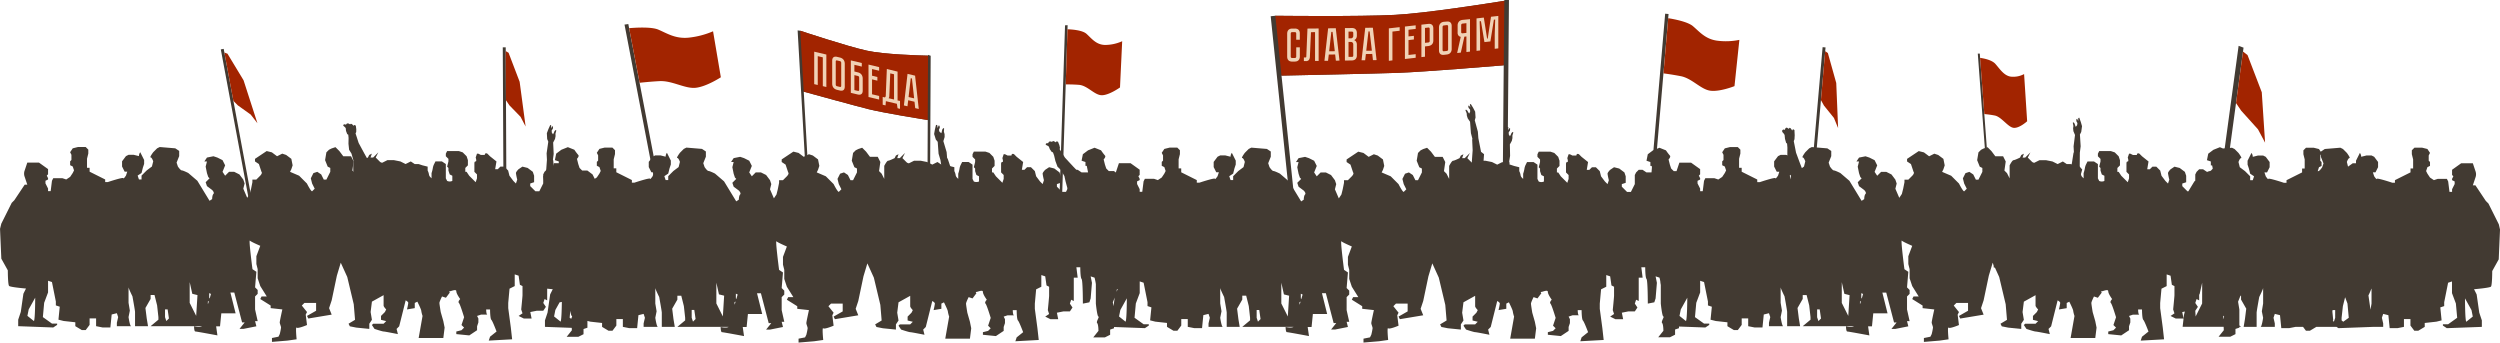 <svg height="263.84" viewBox="0 0 1925.69 263.84" width="1925.69" xmlns="http://www.w3.org/2000/svg"><path d="m1924.66 172.76-8-16-2-2-8-12h-2l2-6a7 7 0 0 0 0-5l-2-6h-9l-7 5v4l1 1-1 2v1l2 1v2l-2 4v2h-2l-1-8-1-2h-7l-3 1-3-2-2-3-1-2 1-3 2-1v-3l-1-1v-4l1-2-2-3-4-1h-6l-2 2v3l1 4v7h-2v3l-12 6v2h-2s-12-4-12-3-2-2-2-2l-1-3h2l2-4v-4l-3-4-2-1h-4l-4 1a5 5 0 0 0 -1-3l-3 6v2h-2.52l-3.62 2.59-.9-3.59s1-3 2-3-2-4-2-4l-3-3-2-1-12 1-3 2v.24l-1.48-2.21-4-1h-6l-2 2v3l1 4v7h-2v3l-12 6v2h-2s-12-4-12-3-2-2-2-2l-1-3h2l2-4v-4l-3-4-2-1h-4l-4 1a4.86 4.86 0 0 0 -1-3l-3 6v3l1 3 1 4 3 2-1 3h-2v-3l-4-4-4-3-1-4s1-3 2-3-2-4-2-4l-3-3-2-1-6.93.58-2.37-1-5 2-4 3-1 5 3 1v3h1l.49 2.48c-.66.86-1.6 1.89-2.19 1.89a7.76 7.76 0 0 0 -2 .63h-.29l-3-2h-3l-2 2-1 2v4.78l-.7.59-4.64 7.63h-.66l-2-2-2-2v-2l3-1v-5l-1-3-4-3-4-1-3 2s-2 2-2 3a42.13 42.13 0 0 0 1 5l-1 3-2-2-3-4-1-4-3-3h-3l-2 2h-2l1-6-5-4-2-2c-2-1-2 1-2 1h-3l-2-1h-1l-1 3s1 3 0 3-1 1-1 2v6l2 2v3l-1 3-2-2-3-3-2-3h-1v-3l2-2v-4l-1-3-3-3-3-1h-9l-1 2v2l2 2v2l-1 4 1 1v2l1 3 2 1v4a4.82 4.82 0 0 1 -4 0l-1-2v-11l-3-2h-5l-1 2a9.91 9.91 0 0 0 -1 3 23 23 0 0 1 -1 4v4l-1-1a3.48 3.48 0 0 1 -1-2 9.91 9.91 0 0 0 -1-3v-3l-4-1-3-1h-3l-3-2-4 2-4-2-5-1h-5l-4 2a3.09 3.09 0 0 1 -2-1l-3-3 2-4-4 4h-2l1-3-2 1-1 2s-4 2-5 2-3 4-3 4v10l-2-4-2-2 1-7-2-4h-6l-3-4-3-3-3 1-2 1-2 2-1 6 2 5 2 1v3l-2 4-1 2h-2l-2-4-3-2-3 1-1 2-1 2 1 4 2 4-2 2c-1 0-4-6-4-6l-6-6-7-3 1-2 1-3-1-5-4-3-3-1-4 2-4-3-4-1-9 6v2l3 2 1 3 1 3c1 1-1 3-1 3l-3 3h-3v2l-1 5-1 4-2 3-3-7 1-4-1-3-3-4-4-2h-4l-3 3-2-3 2-5-2-4-4-2-3-1-5 1-2 3h2l-1 4 1 5 1 3 1 1-3 3 1 3 4 3s2 2 1 3-1 4-1 4l-2 1.32-9.39-15.42-7-6s-4-2-5-2-3-3-3-3l-1-3 2-5v-4l-3-2-12-1-2 1-3 3s-3 4-2 4 2 3 2 3l-1 4-4 3-4 4v3h-2l-1-3 3-2 1-4 1-3v-3l-3-6a5 5 0 0 0 -1 3l-4-1h-4l-2 1-3 4v4l2 4h2l-1 3s-2 3-2 2-12 3-12 3h-2v-2l-12-6v-3h-2v-7l1-4v-3l-2-2h-6l-4 1-2 3 1 2v4l-1 1v3l2 1 1 3-1 2-2 3-3 2-3-1h-7l-1 2-1 8h-2v-2l-2-4v-2l2-1v-1l-1-2 1-1v-4l-7-5h-9l-2 6c-.06.18-.12.36-.17.54h-2.15l-2-2-1-3-1-4s2-2 1-3a41.7 41.7 0 0 1 -3-4l-5-2-5 2-4 3-1 5 3 1v3h1l1 5h-5l-3-2h-3l-2 2-1 2v7l-1 2-2 4h-3l-2-2-2-2v-2l3-1v-5l-1-3-4-3-4-1-3 2s-2 2-2 3a42.53 42.53 0 0 0 1 5l-1 3-2-2-3-4-1-4-3-3h-3l-2 2h-2l1-6-5-4-2-2c-2-1-2 1-2 1h-3l-2-1h-1l-1 3s1 3 0 3-1 1-1 2v6l2 2v3l-1 3-2-2-3-3-2-3h-1v-3l2-2v-4l-1-3-3-3-3-1h-9l-1 2v2l2 2v2l-1 4 1 1v2l1 3 2 1v4a4.89 4.89 0 0 1 -4 0l-1-2v-11l-3-2h-5l-1 2a9.91 9.91 0 0 0 -1 3 23 23 0 0 1 -1 4v4l-1-1a3.54 3.54 0 0 1 -1-2 9.91 9.91 0 0 0 -1-3v-3l-4-1-3-1h-3l-3-2-4 2-4-2-5-1h-5l-4 2a3.13 3.13 0 0 1 -2-1l-3-3 2-4-4 4h-2l1-3-2 1-1 2s-4 2-5 2-3 4-3 4v10l-2-4-2-2 1-7-2-4h-6l-3-4-3-3-3 1-2 1-2 2-1 6 2 5 2 1v3l-2 4-1 2h-2l-2-4-3-2-3 1-1 2-1 2 1 4 2 4-2 2c-1 0-4-6-4-6l-6-6-7-3 1-2 1-3-1-5-4-3-3-1-4 2-4-3-4-1-9 6v2l3 2 1 3 1 3c1 1-1 3-1 3l-3 3h-3v2l-1 5-1 4-2 3-3-7 1-4-1-3-3-4-4-2h-4l-3 3-2-3 2-5-2-4-4-2-3-1-5 1-2 3h2l-1 4 1 5 1 3 1 1-3 3 1 3 4 3s2 2 1 3-1 4-1 4l-2 1.32-9.39-15.42-7-6s-4-2-5-2-3-3-3-3l-1-3 2-5v-4l-3-2-12-1-2 1-3 3s-3 4-2 4 2 3 2 3l-1 4-4 3-4 4v3h-2l-1-3 3-2 1-4 1-3v-3l-3-6a5 5 0 0 0 -1 3l-4-1h-4l-2 1-3 4v4l2 4h2l-1 3s-2 3-2 2-12 3-12 3h-2v-2l-12-6v-3h-2v-7l1-4v-3l-2-2h-6l-4 1-2 3 1 2v4l-1 1v3l2 1 1 3-1 2-2 3-3 2-3-1h-7l-1 2-1 8h-2v-2l-2-4v-2l2-1v-1l-1-2 1-1v-4l-7-5h-9l-2 6a7 7 0 0 0 -.34 1.19l-1.41-1.12h-4l-2-2-1-3-1-4s2-2 1-3a41.7 41.7 0 0 1 -3-4l-5-2-5 2-4 3-1 5 3 1v3h1l1 5h-5l-3-2h-3l-2 2-1 2v7l-1 2-2 4h-3l-2-2-2-2v-2l3-1v-5l-1-3-4-3-4-1-3 2s-2 2-2 3a42.53 42.53 0 0 0 1 5l-1 3-2-2-3-4-1-4-3-3h-3l-2 2h-2l1-6-5-4-2-2c-2-1-2 1-2 1h-3l-2-1h-1l-1 3s1 3 0 3-1 1-1 2v6l2 2v3l-1 3-2-2-3-3-2-3h-1v-3l2-2v-4l-1-3-3-3-3-1h-9l-1 2v2l2 2v2l-1 4 1 1v2l1 3 2 1v4a4.89 4.89 0 0 1 -4 0l-1-2v-11l-3-2h-5l-1 2a9.91 9.91 0 0 0 -1 3 23 23 0 0 1 -1 4v4l-1-1a3.42 3.42 0 0 1 -1-2 9.91 9.91 0 0 0 -1-3v-3l-4-1-3-1h-3l-3-2-4 2-4-2-5-1h-5l-4 2a3.13 3.13 0 0 1 -2-1l-3-3 2-4-4 4h-2l1-3-2 1-1 2s-4 2-5 2-3 4-3 4v10l-2-4-2-2 1-7-2-4h-6l-3-4-3-3-3 1-2 1-2 2-1 6 2 5 2 1v3l-2 4-1 2h-2l-2-4-3-2-3 1-1 2-1 2 1 4 2 4-2 2c-1 0-4-6-4-6l-6-6-7-3 1-2 1-3-1-5-4-3-3-1-4 2-4-3-4-1-9 6v2l3 2 1 3 1 3c1 1-1 3-1 3l-3 3h-3v2l-1 5-1 4-2 3-3-7 1-4-1-3-3-4-4-2h-4l-3 3-2-3 2-5-2-4-4-2-3-1-5 1-2 3h2l-1 4 1 5 1 3 1 1-3 3 1 3 4 3s2 2 1 3-1 4-1 4l-2 1.32-9.39-15.42-7-6s-4-2-5-2-3-3-3-3l-1-3 2-5v-4l-3-2-12-1-2 1-3 3s-3 4-2 4 2 3 2 3l-1 4-4 3-4 4v3h-2l-1-3 3-2 1-4 1-3v-3l-3-6a5 5 0 0 0 -1 3l-4-1h-4l-2 1-3 4v4l2 4h2l-1 3s-2 3-2 2-12 3-12 3h-2v-2l-12-6v-3h-2v-7l1-4v-3l-2-2h-6l-4 1-2 3 1 2v4l-1 1v3l2 1 1 3-1 2-2 3-1.61 1.06-1.7-3.4-4-3h-4l-2-2-1-3-1-4s2-2 1-3a41.7 41.7 0 0 1 -3-4l-5-2-5 2-4 3-1 5 3 1v1.34h-3.71l-1.69 5.06-.6-.4h-3l-2 2-1 2v7l-1 2-2 4h-3l-2-2-2-2v-2l3-1v-5l-1-3-4-3-4-1-3 2s-2 2-2 3a42.13 42.13 0 0 0 1 5l-1 3-2-2-3-4-1-4-3-3h-3l-2 2h-2l1-6-5-4-2-2c-2-1-2 1-2 1h-3l-2-1h-1l-1 3s1 3 0 3-1 1-1 2v6l2 2v3l-1 3-2-2-3-3-2-3h-1v-3l2-2v-4l-1-3-3-3-3-1h-9l-1 2v2l2 2v2l-1 4 1 1v2l1 3 2 1v4a4.82 4.82 0 0 1 -4 0l-1-2v-11l-3-2h-5l-1 2a9.91 9.91 0 0 0 -1 3 23 23 0 0 1 -1 4v4l-1-1a3.48 3.48 0 0 1 -1-2 9.91 9.91 0 0 0 -1-3v-3l-4-1-3-1h-3l-3-2-4 2-4-2-5-1h-5l-4 2a3.09 3.09 0 0 1 -2-1l-3-3 2-4-4 4h-2l1-3-2 1-1 2s-4 2-5 2-3 4-3 4v10l-2-4-2-2 1-7-2-4h-6l-3-4-3-3-3 1-2 1-2 2-1 6 2 5 2 1v3l-2 4-1 2h-2l-2-4-3-2-3 1-1 2-1 2 1 4 2 4-2 2c-1 0-4-6-4-6l-6-6-7-3 1-2 1-3-1-5-4-3-3-1-4 2-4-3-4-1-9 6v2l3 2 1 3 1 3c1 1-1 3-1 3l-3 3h-3v2l-1 5-1 4-2 3-3-7 1-4-1-3-3-4-4-2h-4l-3 3-2-3 2-5-2-4-4-2-3-1-5 1-2 3h2l-1 4 1 5 1 3 1 1-3 3 1 3 4 3s2 2 1 3-1 4-1 4l-2 1.32-9.39-15.42-7-6s-4-2-5-2-3-3-3-3l-1-3 2-5v-4l-3-2-12-1-2 1-3 3s-3 4-2 4 2 3 2 3l-1 4-4 3-4 4v3h-2l-1-3 3-2 1-4 1-3v-3l-3-6a5 5 0 0 0 -1 3l-4-1h-4l-2 1-3 4v4l2 4h2l-1 3s-2 3-2 2-12 3-12 3h-2v-2l-12-6v-3h-2v-7l1-4v-3l-2-2h-6l-4 1-2 3 1 2v4l-1 1v3l2 1 1 3-1 2-2 3-3 2-3-1h-7l-1 2-1 8h-2v-2l-2-4v-2l2-1v-1l-1-2 1-1v-4l-7-5h-9l-2 6a7 7 0 0 0 0 5l2 6h-2l-8 12-2 2-8 16-1 4 1 23 5 9s0 11 1 12 13 2 13 2l-2 4-2 14-2 6v5l27 1 3-2v-1h-4l-7-5 1-11 3-8v-9l3 1 3 15v3l3 1-1 10 4 1 9 1v3l5 3h3l3-4v-5h5v6l5 1h6l1-10 4-1 1 3-1 4.37v2.63h11c-1 0-2-7-2-7l1-5-1-6v-12c0 1 3 7 3 7s2 11 2 12v11h10l-1-6-1-8 4-7v-3h3l2 8 1 9v2l-6 5h39.46v.1c-2 1-6 0-6 0s0 4 1 4 17 3 17 3l-1-7h3l1-10h11l-4-16h3l6 23h2l-4 5h3l10-2-1-4h2l-2-9v-10l2-2v-3l-2-2 1-12-3-2s-3-23-2-22 8 4 8 4l-3 8v6l1 4v7l2 6 5 8h-4l-1 2 8 5v2l9 1s-2 9-2 10 1 3 1 4a42.13 42.13 0 0 1 -1 5l-1 2-5 1v3l12-1 7-1s-1-10 0-9 8-2 8-2l-1-8 1-2-4-5 2-2h9v6l-7 4 1 2 18-3-2-5 2-6 4-19 3-10 5 11 5 21 1 12-5 3 1 2 5 1 10 1v-4l2-3-1-6 1-8 9-5v8c0 1 2 3 2 3l-1 2-3 3v3l4 1-2 2h-8l-1 1 2 3s6 2 7 2 11 2 11 2l-1-4 2-2 5-20s2 1 2 2a42.13 42.13 0 0 1 -1 5l6-1v-4l2-1s3 6 3 7a23 23 0 0 0 1 4l-3 17h19l1-8-1-5-2-7s-1-6-1-7 2-5 2-5l3 1 3-4s-1-1 0-1 5-2 5 0 3 6 3 6-2 2-1 3 4 11 4 11l-2 6 2 2-2 2-4 1v2l10 1 6-4v-3l1-3v-3l-1-2 3-1h5c-1 0-1-4-1-4h3s0 7 1 8 4 9 4 9l-5 4-1 3 18-1-1-9-2-15v-4l1-11 4-2v-9l3 1 1 7 2 1v7c0 1-1 11-1 11l1 3-3 2 4 2h6l-1-5 5-1h5l2-3-2-3 1-3 2 1v-9c2.37.26 4.29.42 4.29.42l-2 4-2 14-2 6v5l20.64.76c.07 1.06.07 1.9.07 1.9l-4 5h9l4-2v-4l3-1v-5.24l2.29.58 9 1v3l5 3h3l3-4v-5h5v6l5 1h6l1-10 4-1 1 3-1 4.37v2.63h11c-1 0-2-7-2-7l1-5-1-6v-12c0 1 3 7 3 7s2 11 2 12v11h10l-1-6-1-8 4-7v-3h3l2 8 1 9v2l-6 5h39.34v.1c-2 1-6 0-6 0s0 4 1 4 17 3 17 3l-1-7h3l1-10h11l-4-16h3l6 23h2l-4 5h3l10-2-1-4h2l-2-9v-10l2-2v-3l-2-2 1-12-3-2s-3-23-2-22 8 4 8 4l-3 8v6l1 4v7l2 6 5 8h-4l-1 2 8 5v2l9 1s-2 9-2 10 1 3 1 4a45.13 45.13 0 0 1 -1 5l-1 2-5 1v3l12-1 7-1s-1-10 0-9 8-2 8-2l-1-8 1-2-4-5 2-2h9v6l-7 4 1 2 18-3-2-5 2-6 4-19 3-10 5 11 5 21 1 12-5 3 1 2 5 1 10 1v-4l2-3-1-6 1-8 9-5v8c0 1 2 3 2 3l-1 2-3 3v3l4 1-2 2h-8l-1 1 2 3s6 2 7 2 11 2 11 2l-1-4 2-2 5-20s2 1 2 2a45.13 45.13 0 0 1 -1 5l6-1v-4l2-1s3 6 3 7a22.09 22.09 0 0 0 1 4l-3 17h19l1-8-1-5-2-7s-1-6-1-7 2-5 2-5l3 1 3-4s-1-1 0-1 5-2 5 0 3 6 3 6-2 2-1 3 4 11 4 11l-2 6 2 2-2 2-4 1v2l10 1 6-4v-3l1-3v-3l-1-2 3-1h5c-1 0-1-4-1-4h3s0 7 1 8 4 9 4 9l-5 4-1 3 18-1-1-9-2-15v-4l1-11 4-2v-9l3 1 1 7 2 1v7c0 1-1 11-1 11l1 3-3 2 4 2h6l-1-5 5-1h5l2-3-2-3 1-3 2 1v-18h3l-1-8h3s0 8 1 9 1 19 1 19l5-1 1-3 1-12-1-5 3 1a45.13 45.13 0 0 1 1 5v15s1 10 2 10-2 4-1 5 1 6 1 6l-4 5h9l4-2v-4l3-1v-1l23.79.89 3-2v-1h-4l-7-5 1-11 3-8v-9l3 1 3 15v3l3 1-1 10 4 1 9 1v3l5 3h3l3-4v-5h5v6l5 1h6l1-10 4-1 1 3-1 4.37v2.63h11c-1 0-2-7-2-7l1-5-1-6v-12c0 1 3 7 3 7s2 11 2 12v11h10l-1-6-1-8 4-7v-3h3l2 8 1 9v2l-6 5h39.37v.1c-2 1-6 0-6 0s0 4 1 4 17 3 17 3l-1-7h3l1-10h11l-4-16h3l6 23h2l-4 5h3l10-2-1-4h2l-2-9v-10l2-2v-3l-2-2 1-12-3-2s-3-23-2-22 8 4 8 4l-3 8v6l1 4v7l2 6 5 8h-4l-1 2 8 5v2l9 1s-2 9-2 10 1 3 1 4a45.13 45.13 0 0 1 -1 5l-1 2-5 1v3l12-1 7-1s-1-10 0-9 8-2 8-2l-1-8 1-2-4-5 2-2h9v6l-7 4 1 2 18-3-2-5 2-6 4-19 3-10 5 11 5 21 1 12-5 3 1 2 5 1 10 1v-4l2-3-1-6 1-8 9-5v8c0 1 2 3 2 3l-1 2-3 3v3l4 1-2 2h-8l-1 1 2 3s6 2 7 2 11 2 11 2l-1-4 2-2 5-20s2 1 2 2a45.13 45.13 0 0 1 -1 5l6-1v-4l2-1s3 6 3 7a22.09 22.09 0 0 0 1 4l-3 17h19l1-8-1-5-2-7s-1-6-1-7 2-5 2-5l3 1 3-4s-1-1 0-1 5-2 5 0 3 6 3 6-2 2-1 3 4 11 4 11l-2 6 2 2-2 2-4 1v2l10 1 6-4v-3l1-3v-3l-1-2 3-1h5c-1 0-1-4-1-4h3s0 7 1 8 4 9 4 9l-5 4-1 3 18-1-1-9-2-15v-4l1-11 4-2v-9l3 1 1 7 2 1v7c0 1-1 11-1 11l1 3-3 2 4 2h6l-1-5 5-1h5l2-3-2-3 1-3 2 1v-18h3l-1-8h3s0 8 1 9 1 19 1 19l5-1 1-3 1-12-1-5 3 1c.23.87.42 1.75.6 2.63a20.21 20.21 0 0 0 .4 3v14.32s1 10 2 10-2 4-1 5 1 6 1 6l-4 5h9l4-2v-4l3-1v-1.29l20.32.75 3-2v-1h-4l-7-5 1-11 3-8v-9l3 1 3 15v3l3 1-1 10 4 1 9 1v3l5 3h3l3-4v-5h5v6l5 1h6l1-10 4-1 1 3-1 4.37v2.63h11c-1 0-2-7-2-7l1-5-1-6v-12c0 1 3 7 3 7s2 11 2 12v11h10l-1-6-1-8 4-7v-3h3l2 8 1 9v2l-6 5h39.34v.1c-2 1-6 0-6 0s0 4 1 4 17 3 17 3l-1-7h3l1-10h11l-4-16h3l6 23h2l-4 5h3l10-2-1-4h2l-2-9v-10l2-2v-3l-2-2 1-12-3-2s-3-23-2-22 8 4 8 4l-3 8v6l1 4v7l2 6 5 8h-4l-1 2 8 5v2l9 1s-2 9-2 10 1 3 1 4a45.13 45.13 0 0 1 -1 5l-1 2-5 1v3l12-1 7-1s-1-10 0-9 8-2 8-2l-1-8 1-2-4-5 2-2h9v6l-7 4 1 2 18-3-2-5 2-6 4-19 3-10 5 11 5 21 1 12-5 3 1 2 5 1 10 1v-4l2-3-1-6 1-8 9-5v8c0 1 2 3 2 3l-1 2-3 3v3l4 1-2 2h-8l-1 1 2 3s6 2 7 2 11 2 11 2l-1-4 2-2 5-20s2 1 2 2a45.13 45.13 0 0 1 -1 5l6-1v-4l2-1s3 6 3 7a22.09 22.09 0 0 0 1 4l-3 17h19l1-8-1-5-2-7s-1-6-1-7 2-5 2-5l3 1 3-4s-1-1 0-1 5-2 5 0 3 6 3 6-2 2-1 3 4 11 4 11l-2 6 2 2-2 2-4 1v2l10 1 6-4v-3l1-3v-3l-1-2 3-1h5c-1 0-1-4-1-4h3s0 7 1 8 4 9 4 9l-5 4-1 3 18-1-1-9-2-15v-4l1-11 4-2v-9l3 1 1 7 2 1v7c0 1-1 11-1 11l1 3-3 2 4 2h6l-1-5 2-.4-.7 2.77-1 9h31.57c.13 1.38.13 2.63.13 2.63l-4 5h9l4-2v-4l3-1v-.63h1.3l-1.3-1.09v-12.25l-1-6 1.85-4.63h.45v3l4 7-1 8-1 6h10v-11c0-1 2-12 2-12s3-6 3-7v12l-1 6 1 5s-1 7-2 7h11v-2.63l-1-4.37 1-3 4 1 1 10h6l5-1h5.75l2.25 3h3l5-3h15.5l1.5 1 27-1h7.48v-2.63l-1-4.37 1-3 4 1 1 10h6l5-1v-6h5v5l3 4h3l5-3v-3l9-1 4-1-1-10 3-1v-3l3-15 3-1v9l3 8 1 11-7 5h-4v1l3 2 27-1v-5l-2-6-2-14-2-4s12-1 13-2 1-12 1-12l5-9 1-23zm-1898.66 74.53-5-4 1-5 5-9s0 17-1 18zm102 0-1-3v-6h2l1 7zm23-4-5-10v-16l2 9 4 1zm9.37-9.9-.37.85v-2l.8-.39zm1-3.41-.35-.69v-3.52l1.37.62zm270.31 17.75-5-4 1-5 3.25-5.85 1.74-.34c-.07 4.87-.26 14.44-1 15.19zm8.19-2.16-1.19-.84.49-5.36c.35 2.14.79 4 1.22 4s0 1-.54 2.24zm93.81 2.16-1-3v-6h2l1 7zm23-4-5-10v-16l2 9 4 1zm9.37-9.9-.37.85v-2l.8-.4zm1-3.42-.34-.68v-3.53l1.37.63zm290.53 5.4-.5-3 1.44-3.6zm2.28-11.05c.16-.71.3-1.45.4-2.09l.61.06zm7 23-5-4 1-5 5-9s0 17-1 18zm102 0-1-3v-6h2l1 7zm23-4-5-10v-16l2 9 4 1zm9.37-9.9-.37.85v-2l.8-.4zm1-3.42-.35-.68v-3.53l1.37.63zm296.34 16.88-5-4 1-5 5-9s-.06 17-1.06 18zm102 0-1-3v-6h2l1 7zm23-4-5-10v-16l2 9 4 1zm9.37-9.9-.37.85v-2l.8-.39zm1-3.41-.34-.69v-3.52l1.37.62zm278.2 15.75.39-2.68c.1.2.2.31.31.31.54 0-.1 1.19-.63 2.43zm-16-12-5 10-.27-4.41 2-3-2-3 1-3 2 1v-4.55l.3-.08 2-9zm129.69 4.76-1.58-11a50.87 50.87 0 0 0 2.24-5.14h.13v11.43zm-21 9.29-1.26-1.05v-2l1-9 1.71-6.84 1.81 4.84 1 11zm-18.69-119 2-1v-3l-1-1v-4l.48-1v2l2 5-1 3s-2 3-3 3a2.13 2.13 0 0 0 -.44.07v-.07zm10.58 118.11.42-.11-.68-6.87.16-1.13h2v6l-1 3zm102.9.89c-1-1-1-18-1-18l5 9 1 5z" fill="#423a32" transform="translate(.11 .01)"/><path d="m1158.63 0v.61c-13.35 2.16-60.46 9.58-84.19 10.83-27.82 1.47-92.18.69-92.18.69l-3.59.37 16.74 161.39 3.59-.37-12-115.29c14.45-.3 71.13-1.49 89.6-2.12 20.19-.7 76.1-5.37 81.57-5.82l-.94 112h3.6l1.37-162.29z" fill="#423a32" transform="translate(.11 .01)"/><path d="m987 58.23c14.45-.3 71.13-1.49 89.6-2.12 20.19-.7 76.1-5.37 81.57-5.82l.46-49.68c-13.35 2.16-60.46 9.58-84.19 10.83-27.82 1.47-92.18.69-92.18.69z" fill="#a22400" transform="translate(.11 .01)"/><path d="m714.71 42.25v.61c-7.45-.16-33.73-.94-47-3.83-15.53-3.38-51.43-15.37-51.43-15.37l-2-.25 9.33 164.3 2 .25-6.61-117.35c8.06 2.22 39.69 10.91 50 13.49 11.26 2.82 42.46 7.9 45.51 8.39l-.51 111.79 2 .66.77-162z" fill="#423a32" transform="translate(.11 .01)"/><path d="m619 70.61c8.06 2.22 39.69 10.91 50 13.49 11.26 2.82 42.46 7.9 45.51 8.39l.23-49.63c-7.45-.16-33.73-.94-47-3.83-15.53-3.38-51.43-15.37-51.43-15.37z" fill="#a22400" transform="translate(.11 .01)"/><path d="m1131.68 131.32 2.01-6.39.66-9.22-.37-7.95.15-.97-1.11-4.24-.67-8.77-1.79-2.6-.67-2.08-.15-1.86-.96-2.38.45-.45.96.75.82 1.41.67.97.74-1.49-.07-1.64-1.12-1.26-.3-1.49.53-.44 1.18 1.56-.44-2.23.67-.52 1.86 3.05 1.56 2.97.29 4.46-.59 2.16 2.38 8.77.37 4.98 2.08 10.55 2.31 1.79-.6 8.1.67 6.17z" fill="#423a32"/><path d="m1167.32 148.53-2.62-6.16-1.56-9.11-.4-7.95-.25-.95.7-4.33-.18-8.79 1.52-2.77.46-2.13-.03-1.87.73-2.46-.48-.4-.9.84-.67 1.48-.57 1.03-.89-1.41-.08-1.63.98-1.37.16-1.51-.57-.39-1.03 1.67.23-2.27-.72-.45-1.55 3.21-1.27 3.12.14 4.46.8 2.09-1.51 8.96.11 4.99-1.05 10.71-2.11 2 1.37 8.01-.06 6.2z" fill="#423a32"/><path d="m1590.15 140.63 3.25-5.86 2.5-8.9 1.23-7.87.34-.91-.24-4.38 1.1-8.73-1.23-2.9-.24-2.18.23-1.85-.47-2.52.52-.35.8.92.52 1.55.46 1.08 1.03-1.31.25-1.61-.84-1.47.01-1.51.6-.34.85 1.77.01-2.27.76-.38 1.21 3.36.94 3.23-.61 4.43-1.01 1.99.57 9.07-.63 4.95-.08 10.76 1.91 2.21-2.21 7.82-.58 6.18z" fill="#423a32"/><path d="m741.24 143.32-4.53-5.08-4.13-8.28-2.53-7.55-.52-.83-.36-4.42-2.51-8.44.97-3.18-.04-2.23-.53-1.79.17-2.62-.65-.23-.77 1.11-.37 1.66-.36 1.19-1.36-1.06-.52-1.55.74-1.66-.23-1.51-.73-.19-.71 1.96-.34-2.26-.92-.19-.88 3.63-.6 3.43 1.33 4.28 1.44 1.74.66 9.18 1.44 4.79 1.64 10.7-1.84 2.65 3.64 7.28 1.55 6.02z" fill="#423a32"/><path d="m431.35 146.96-2.78-6.1-1.79-9.07-.61-7.93-.26-.94.58-4.35-.41-8.78 1.45-2.81.41-2.14-.08-1.87.67-2.48-.5-.38-.87.85-.64 1.5-.54 1.05-.92-1.39-.13-1.63.95-1.39.11-1.51-.57-.38-.99 1.69.17-2.26-.72-.44-1.47 3.25-1.19 3.15.25 4.46.86 2.07-1.29 8.99.25 4.99-.78 10.73-2.06 2.06 1.58 7.96.09 6.21z" fill="#423a32"/><path d="m824.42 153.02-2.07-7.47-1.59-5.89-.88-4.03-2.77-4.8-2.52-2.39-1.64-4.41-1.01-4.29-.88-2.4-.89-.25-1.51-2.14-.76-2.02-.63-.5-1.51-.76-.38-.63.76-.76h1.26l.5-1 .89-.38 1.64.38.5-.64.88.13 1.52.88.37-.75 1.26.25.38 1.01.63 1.51.51 2.14-.25 1.14 4.15 6.55 6.31 6.81 5.17 5.42 5.42 5.93z" fill="#423a32"/><path d="m272.31 141.64-.15-7.75-.06-6.1.15-4.13-1.5-5.33-1.84-2.95-.49-4.68.09-4.41-.25-2.53-.8-.47-.93-2.45-.23-2.14-.48-.65-1.28-1.11-.21-.7.92-.55 1.23.32.73-.86.95-.14 1.5.77.64-.48.82.34 1.25 1.23.55-.64 1.16.56.12 1.07.23 1.63-.04 2.2-.53 1.03 2.39 7.39 4.41 8.16 3.66 6.54 3.77 7.09z" fill="#423a32"/><path d="m1379.4 144.46.03-5.22.06-4.61.18-3.43-1.05-4.76-1.44-2.78-.43-4.87.05-5.07-.26-3.12-.71-.52-.9-3.13-.29-2.94-.48-.87-1.26-1.45-.24-1.01.86-.95 1.2.31.69-1.41.94-.37 1.49.99.65-.85.81.42 1.21 1.72.59-1.06 1.14.7.05 1.61.13 2.35-.17 3.1-.55 1.45 1.75 8.9 3.1 8.36 2.28 5.89 2.08 5.73z" fill="#423a32"/><g transform="translate(.11 .01)"><path d="m636.41 42v25l-2.73-.65v-22.19l-3.9-.92v22.21l-2.73-.65v-25z" fill="#f0d2b6"/><path d="m646.79 44.29a5.41 5.41 0 0 1 1.76.72 4.57 4.57 0 0 1 1.17 1.11 4.26 4.26 0 0 1 .65 1.38 5.73 5.73 0 0 1 .22 1.54v17.71a4.77 4.77 0 0 1 -.22 1.45 2.48 2.48 0 0 1 -.65 1.06 2.16 2.16 0 0 1 -1.17.55 4.18 4.18 0 0 1 -1.76-.11l-2.09-.49a5.6 5.6 0 0 1 -1.75-.73 4 4 0 0 1 -1.17-1.1 4.39 4.39 0 0 1 -.66-1.38 5.79 5.79 0 0 1 -.21-1.55v-17.71a4.41 4.41 0 0 1 .21-1.44 2.39 2.39 0 0 1 .66-1.07 2.16 2.16 0 0 1 1.17-.55 4.31 4.31 0 0 1 1.75.11zm0 22.64a.81.81 0 0 0 .82-.13 1 1 0 0 0 .25-.7v-17.71a1.46 1.46 0 0 0 -.25-.81 1.25 1.25 0 0 0 -.82-.52l-2.09-.5c-.4-.09-.68-.05-.83.13a1.05 1.05 0 0 0 -.23.7v17.71a1.53 1.53 0 0 0 .23.81 1.22 1.22 0 0 0 .83.52z" fill="#f0d2b6"/><path d="m660.62 55.71a5.58 5.58 0 0 1 1.75.72 4.19 4.19 0 0 1 1.82 2.48 5.43 5.43 0 0 1 .22 1.55v9.36a4.18 4.18 0 0 1 -.3 1.71 2.35 2.35 0 0 1 -.82 1 2.43 2.43 0 0 1 -1.2.38 4.86 4.86 0 0 1 -1.47-.13l-5.36-1.27v-25l8.44 2v2.77l-5.7-1.35v5.14zm1.06 4.1a1.53 1.53 0 0 0 -.23-.81 1.24 1.24 0 0 0 -.83-.52l-2.62-.62v11.52l2.63.62a1.11 1.11 0 0 0 .76-.06c.2-.1.3-.36.3-.77z" fill="#f0d2b6"/><path d="m677.06 51.69v2.77l-5.46-1.29v5.14l4.11 1v2.81l-4.11-1v11.49l5.46 1.29v2.77l-8.19-1.94v-25z" fill="#f0d2b6"/><path d="m693.14 77.73v6.09l-1.87-.45-.54-3.44-8.47-2-.26 3.25-2.2-.52v-6l1.59.38a1.47 1.47 0 0 0 .78-1.47l.83-20.42 8.26 2v22.22zm-4.6-1.09v-19.44l-2.91-.69-.74 17.71a2.14 2.14 0 0 1 -.57 1.42z" fill="#f0d2b6"/><path d="m704.84 83.27-.53-4.91-4.85-1.15-.57 4.65-2.75-.65 2.8-24.32 5.81 1.38 2.84 25.66zm-5.1-8.52 4.29 1-1.7-15.31-.92-.22z" fill="#f0d2b6"/><path d="m998.36 36.46h2.76v7.06a5.09 5.09 0 0 1 -.22 1.5 3.15 3.15 0 0 1 -.66 1.22 3.22 3.22 0 0 1 -1.18.85 4.87 4.87 0 0 1 -1.77.33h-2.09a4.31 4.31 0 0 1 -1.77-.29 2.81 2.81 0 0 1 -1.18-.81 3.27 3.27 0 0 1 -.67-1.21 5.36 5.36 0 0 1 -.21-1.49v-17.71a5.43 5.43 0 0 1 .21-1.5 3.74 3.74 0 0 1 .67-1.24 3.31 3.31 0 0 1 1.18-.84 4.67 4.67 0 0 1 1.77-.33h2.09a4.47 4.47 0 0 1 1.77.28 3 3 0 0 1 1.18.8 3.27 3.27 0 0 1 .66 1.23 4.94 4.94 0 0 1 .2 1.48v4.81h-2.76v-4.79a1.21 1.21 0 0 0 -.25-.75 1 1 0 0 0 -.82-.31h-2.09a1 1 0 0 0 -.82.34 1.18 1.18 0 0 0 -.25.76v17.73a1.16 1.16 0 0 0 .25.76 1 1 0 0 0 .82.31h2.09a1 1 0 0 0 .82-.34 1.22 1.22 0 0 0 .25-.76z" fill="#f0d2b6"/><path d="m1015.6 21.93v25h-2.76v-22.19l-3.15.05-.82 18.77a4.57 4.57 0 0 1 -.74 2.59 2.85 2.85 0 0 1 -2.39.9h-1.5v-2.8h1.14a.9.9 0 0 0 .56-.13 1 1 0 0 0 .16-.57l.9-21.55z" fill="#f0d2b6"/><path d="m1028.87 46.73-.54-4.78-4.91.07-.57 4.79h-2.77l2.84-25 5.88-.08 2.87 24.94zm-5.16-7.23 4.34-.06-1.72-14.89h-.94z" fill="#f0d2b6"/><path d="m1041.21 21.57a4.66 4.66 0 0 1 1.77.28 3.14 3.14 0 0 1 1.19.82 3.23 3.23 0 0 1 .65 1.21 4.76 4.76 0 0 1 .22 1.49v1.76a4.43 4.43 0 0 1 -.6 2.55 3 3 0 0 1 -1.55 1.19 3.13 3.13 0 0 1 1.55 1.18 4.34 4.34 0 0 1 .6 2.53v8.07a4.54 4.54 0 0 1 -.31 1.79 3.1 3.1 0 0 1 -.82 1.2 3.33 3.33 0 0 1 -1.22.68 5.33 5.33 0 0 1 -1.48.24l-5.35.07v-25zm1.07 3.84a1.13 1.13 0 0 0 -.24-.75 1 1 0 0 0 -.83-.32h-2.59v5.19h1.87a1.7 1.7 0 0 0 1.26-.54 2 2 0 0 0 .53-1.47zm0 8.86a1.94 1.94 0 0 0 -.53-1.46 1.73 1.73 0 0 0 -1.26-.5h-1.87v11.51h2.59a1.17 1.17 0 0 0 .76-.24 1 1 0 0 0 .31-.85z" fill="#f0d2b6"/><path d="m1057.44 46.33-.54-4.78-4.91.07-.56 4.8h-2.77l2.84-25 5.87-.08 2.87 24.94zm-5.16-7.24 4.34-.06-1.74-14.88h-.88z" fill="#f0d2b6"/><path d="m1078 20.91v2.77l-5.56.63v22.21l-2.76.32v-25z" fill="#f0d2b6"/><path d="m1090.35 19.5v2.78l-5.52.62v5.15l4.15-.47v2.81l-4.15.47v11.48l5.52-.63v2.78l-8.28.94v-25z" fill="#f0d2b6"/><path d="m1103.94 31.17a4.91 4.91 0 0 1 -.31 1.82 3.44 3.44 0 0 1 -.84 1.28 3.88 3.88 0 0 1 -1.24.8 4.77 4.77 0 0 1 -1.48.39l-2.55.29v7.92l-2.76.31v-24.98l5.31-.6a4.41 4.41 0 0 1 1.77.1 2.86 2.86 0 0 1 1.2.7 2.56 2.56 0 0 1 .68 1.14 4.94 4.94 0 0 1 .22 1.47zm-2.8-9a1.09 1.09 0 0 0 -.24-.73.85.85 0 0 0 -.83-.23l-2.55.29v11.5l2.55-.29a1.27 1.27 0 0 0 .76-.32 1.09 1.09 0 0 0 .31-.88z" fill="#f0d2b6"/><path d="m1114.26 16.61a4.65 4.65 0 0 1 1.78.1 2.71 2.71 0 0 1 1.18.69 2.77 2.77 0 0 1 .66 1.15 4.63 4.63 0 0 1 .21 1.47v17.65a4.86 4.86 0 0 1 -.21 1.52 3.72 3.72 0 0 1 -.66 1.3 3.6 3.6 0 0 1 -1.18 1 5.26 5.26 0 0 1 -1.78.5l-2.11.25a4.59 4.59 0 0 1 -1.77-.11 2.65 2.65 0 0 1 -1.19-.69 3.17 3.17 0 0 1 -.67-1.15 5.29 5.29 0 0 1 -.21-1.48v-17.72a5.5 5.5 0 0 1 .21-1.51 4 4 0 0 1 .67-1.3 3.42 3.42 0 0 1 1.19-1 4.75 4.75 0 0 1 1.77-.51zm0 22.64a1.11 1.11 0 0 0 .83-.41 1.4 1.4 0 0 0 .25-.79v-17.75a1.06 1.06 0 0 0 -.25-.72.89.89 0 0 0 -.83-.24l-2.11.24a1.13 1.13 0 0 0 -.85.42 1.42 1.42 0 0 0 -.23.78v17.72a1.23 1.23 0 0 0 .23.72.87.87 0 0 0 .85.24z" fill="#f0d2b6"/><path d="m1132.19 14.74v25l-2.76.32v-12l-1.58.18-2.72 12.26-2.83.32 2.76-12.44a3.07 3.07 0 0 1 -1.73-1 3.59 3.59 0 0 1 -.67-2.41v-5.33a5.16 5.16 0 0 1 .2-1.52 4.23 4.23 0 0 1 .67-1.3 3.54 3.54 0 0 1 1.19-1 4.94 4.94 0 0 1 1.77-.51zm-2.76 3.09-2.94.33a1.14 1.14 0 0 0 -.85.43 1.42 1.42 0 0 0 -.23.77v5.33a.94.94 0 0 0 .32.8 1.14 1.14 0 0 0 .76.16l2.94-.33z" fill="#f0d2b6"/><path d="m1154 12.26v25l-2.76.31v-10.8l.36-11.74-1 .11-2.7 16.76-4.59.52-2.69-16.14-1 .11.35 11.66v10.8l-2.76.32v-25l5.62-.65 2.52 16.21.5-.06 2.51-16.77z" fill="#f0d2b6"/></g><path d="m172.31 37.64-2.23.41 21.95 117.7 2.22-.41" fill="#423a32"/><path d="m179.77 77.69 3.4 3.45 9.93 7.1 5.19 6.67-10.68-33.07-12.39-20.48-2.39-.89" fill="#a22400"/><path d="m389.54 36.47h-2.27l.59 119.73 2.26-.01" fill="#423a32"/><path d="m389.73 77.21 2.73 4 8.51 8.76 3.91 7.49-4.6-34.45-8.54-22.36-2.19-1.3" fill="#a22400"/><path d="m1406.17 36.53-2.26-.2-10.4 119.28 2.25.2" fill="#423a32"/><path d="m1402.62 77.11 2.35 4.24 7.67 9.5 3.21 7.82-1.43-34.72-6.45-23.06-2.06-1.49" fill="#a22400"/><path d="m1728.15 36.7-3.8-1.39-17.03 125.46 3.8 1.39" fill="#423a32"/><path d="m1722.35 79.39 3.98 5.86 12.96 14.39 5.45 10.24-2.55-38.83-10.97-28.63-3.49-2.71" fill="#a22400"/><path d="m483.87 18.51-2.93.42 30.7 160.07 2.93-.42" fill="#423a32" transform="translate(.11 .01)"/><path d="m492.57 63.76c2.79-.32 8.28-.88 15.12-1.27 10-.57 19.76 6 28.09 5.12s19.36-8.1 19.36-8.1l-6-35.42a64.59 64.59 0 0 1 -18.81 4.91c-10.25 1-16.62-3.33-23.34-6.19-5.49-2.34-18.07-1.51-22.51-1.12" fill="#a22400" transform="translate(.11 .01)"/><path d="m822.26 19.38-2 .11-5.21 161.28 2-.1" fill="#423a32" transform="translate(.11 .01)"/><path d="m820.8 65c1.88 0 5.58 0 10.14.34 6.67.5 12 8 17.66 8s14-6 14-6l1.68-35.6a32.46 32.46 0 0 1 -13.15 2.87c-6.9-.1-10.4-5-14.37-8.58-3.23-2.89-11.64-3.4-14.62-3.48" fill="#a22400" transform="translate(.11 .01)"/><path d="m1285.14 10.79-2.61-.25-13.92 161.77 2.62.24" fill="#423a32" transform="translate(.11 .01)"/><path d="m1281.23 56.52c2.47.31 7.32 1 13.28 2.14 8.71 1.67 15.42 10.2 22.78 11.2s18.63-3.53 18.63-3.53l3.76-35.62a52 52 0 0 1 -17.36.58c-9-1.31-13.4-6.92-18.44-11.18-4.12-3.49-15.11-5.49-19-6.1" fill="#a22400" transform="translate(.11 .01)"/><path d="m1524.88 41.27h-1.55l12.31 164.82h1.54" fill="#423a32" transform="translate(.11 .01)"/><path d="m1528.37 87.86a78.53 78.53 0 0 1 8 1.1c5.26 1 10.23 9.08 14.62 9.5s10.36-5.07 10.36-5.07l-2.35-36.34a17.78 17.78 0 0 1 -10 2c-5.41-.6-8.65-5.92-12.11-9.83-2.82-3.2-9.45-4.34-11.79-4.64" fill="#a22400" transform="translate(.11 .01)"/></svg>